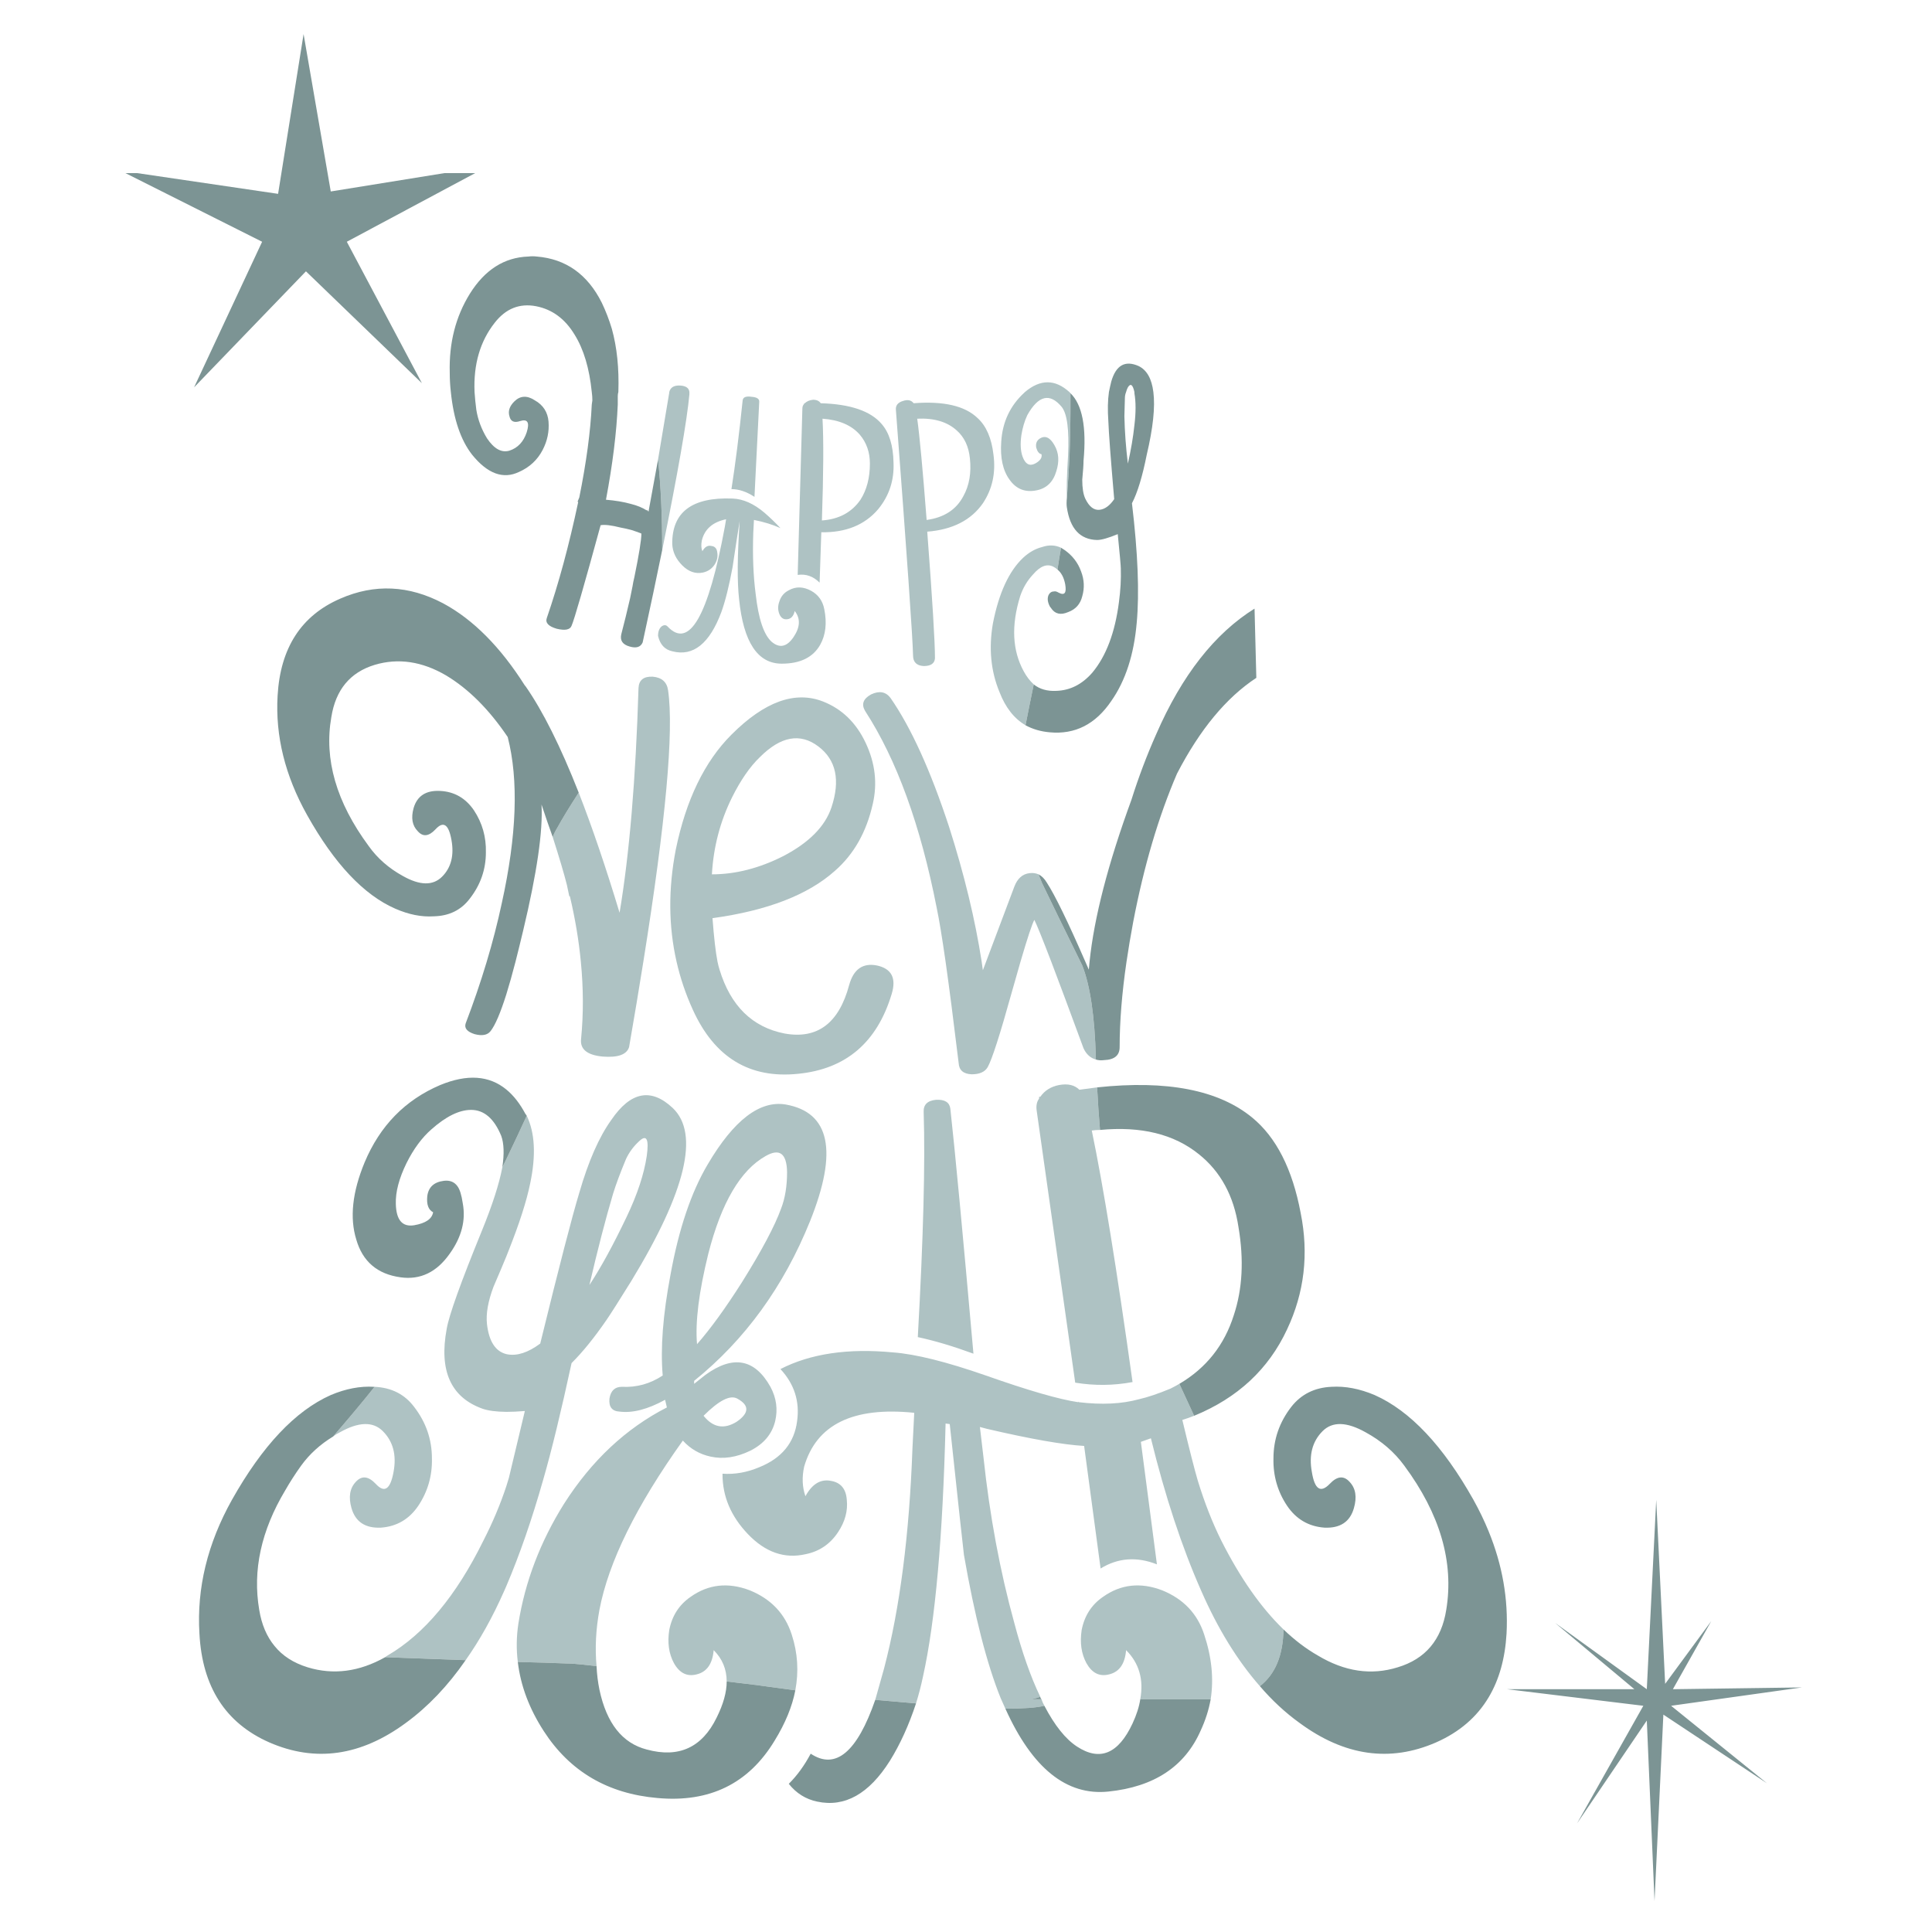 <?xml version="1.0" encoding="utf-8"?>
<!-- Generator: Adobe Illustrator 16.0.0, SVG Export Plug-In . SVG Version: 6.00 Build 0)  -->
<!DOCTYPE svg PUBLIC "-//W3C//DTD SVG 1.1//EN" "http://www.w3.org/Graphics/SVG/1.1/DTD/svg11.dtd">
<svg version="1.1" id="Layer_1" xmlns="http://www.w3.org/2000/svg" xmlns:xlink="http://www.w3.org/1999/xlink" x="0px" y="0px"
	 width="300px" height="300px" viewBox="0 0 300 300" enable-background="new 0 0 300 300" xml:space="preserve">
<g>
	<path fill-rule="evenodd" clip-rule="evenodd" fill="#AEC2C3" d="M165.665,77.334c-0.062-1.53,0-3.737,0.185-6.62
		c0.186-3.985-0.148-6.5-1.002-7.545c-1.838-2.199-3.613-1.768-5.328,1.293c-0.432,0.923-0.739,1.965-0.925,3.125
		c-0.185,1.346-0.122,2.45,0.186,3.312c0.422,1.161,1.063,1.525,1.926,1.095c0.8-0.423,1.138-0.91,1.016-1.464
		c-0.369-0.063-0.642-0.4-0.818-1.016c-0.131-0.739,0.142-1.257,0.818-1.557c0.73-0.309,1.402,0.087,2.018,1.187
		c0.678,1.17,0.771,2.52,0.277,4.049c-0.492,1.654-1.504,2.633-3.033,2.941c-1.777,0.37-3.185-0.18-4.222-1.648
		c-1.036-1.416-1.468-3.377-1.293-5.883c0.186-3.068,1.382-5.614,3.589-7.637l0.093-0.092c2.383-2.014,4.682-2.014,6.897,0
		l0.172,0.185c0,0.984,0,1.965,0,2.941C166.22,68.352,166.035,72.796,165.665,77.334z M160.521,106.273
		c-0.482,2.33-0.91,4.445-1.278,6.345c-1.776-1.047-3.121-2.762-4.037-5.144c-1.354-3.253-1.696-6.811-1.028-10.671
		c0.924-4.713,2.488-8.111,4.696-10.196c0.923-0.852,1.903-1.406,2.94-1.662c1.038-0.36,2.019-0.325,2.941,0.106
		c-0.192,1.099-0.378,2.229-0.553,3.39c-0.186-0.176-0.4-0.326-0.647-0.449c-0.975-0.493-2.018-0.097-3.125,1.188
		c-0.916,0.976-1.588,2.11-2.02,3.403c-1.406,4.529-1.222,8.416,0.555,11.66C159.396,105.043,159.914,105.721,160.521,106.273z
		 M161.26,135.767c0.186,0.431,0.369,0.887,0.554,1.372c1.416,2.954,3.399,7.017,5.949,12.188c0.097,0.194,0.193,0.392,0.29,0.594
		c1.231,3.121,1.935,7.9,2.111,14.337c0,0.062,0,0.149,0,0.264c-0.845-0.237-1.482-0.817-1.913-1.741
		c-2.094-5.69-3.764-10.175-5.013-13.454c-1.398-3.64-2.272-5.805-2.625-6.49c-0.351,0.633-1.067,2.795-2.149,6.49
		c-0.396,1.363-0.845,2.937-1.346,4.721c-1.837,6.612-3.091,10.504-3.76,11.673c-0.431,0.731-1.257,1.096-2.479,1.096
		c-1.284-0.053-1.957-0.633-2.019-1.741c-0.774-6.401-1.451-11.651-2.031-15.749c-0.537-3.746-0.994-6.521-1.372-8.323
		c-2.515-12.856-6.221-23.056-11.12-30.602c-0.615-1.037-0.308-1.895,0.923-2.572c1.284-0.607,2.291-0.422,3.021,0.554
		c3.192,4.599,6.226,11.278,9.101,20.036c2.357,7.396,4.041,14.365,5.052,20.907c0.063,0.439,0.123,0.883,0.185,1.332l4.88-12.966
		c0.484-1.283,1.276-1.987,2.375-2.11C160.368,135.521,160.828,135.582,161.26,135.767z M118.722,79.629
		c0.853,0.739,1.675,1.53,2.467,2.374c-1.213-0.545-2.585-0.967-4.116-1.266l-0.105,2.005c-0.123,3.5,0,6.657,0.369,9.471
		c0.431,3.86,1.257,6.339,2.48,7.439c1.231,1.046,2.366,0.805,3.403-0.725c1.037-1.531,1.099-2.881,0.185-4.05
		c-0.185,0.8-0.58,1.227-1.188,1.28c-0.554,0.061-0.954-0.212-1.2-0.818c-0.247-0.616-0.247-1.263,0-1.939
		c0.246-0.791,0.734-1.372,1.464-1.742c1.099-0.615,2.265-0.584,3.496,0.093c1.099,0.615,1.772,1.565,2.018,2.85
		c0.43,2.145,0.22,3.983-0.633,5.513c-1.108,1.961-3.1,2.941-5.975,2.941c-3.737,0-5.944-3.337-6.622-10.011
		c-0.308-2.7-0.277-6.745,0.093-12.135c-0.247,1.468-0.616,3.861-1.108,7.176c-0.545,2.937-1.125,5.258-1.741,6.964
		c-1.838,4.906-4.379,6.933-7.624,6.08c-1.161-0.255-1.896-1.051-2.203-2.387c0-0.678,0.185-1.169,0.554-1.477
		c0.36-0.246,0.664-0.246,0.91,0c3.368,3.613,6.34-1.561,8.917-15.525l0.185-1.108c-2.084,0.431-3.342,1.535-3.772,3.31
		c-0.123,0.669-0.093,1.219,0.092,1.649c0.37-0.668,0.827-0.94,1.372-0.818c0.563,0.053,0.875,0.392,0.937,1.016
		c0.115,0.607-0.013,1.218-0.383,1.834c-0.431,0.676-1.042,1.104-1.833,1.279c-1.161,0.245-2.234-0.123-3.218-1.108
		c-0.977-0.977-1.495-2.076-1.557-3.297c-0.062-4.969,3.06-7.329,9.365-7.083C115.402,77.475,117.06,78.214,118.722,79.629z
		 M148.571,66.848c-1.469-1.345-3.518-1.956-6.146-1.833c0.369,2.629,0.857,7.87,1.464,15.723c2.7-0.369,4.599-1.601,5.698-3.693
		c0.923-1.653,1.262-3.614,1.016-5.883C150.417,69.324,149.741,67.886,148.571,66.848z M140.222,62.258
		c0.73-0.246,1.279-0.128,1.649,0.356c4.66-0.361,7.971,0.409,9.932,2.307c1.345,1.222,2.168,3.122,2.466,5.698
		c0.37,2.815-0.18,5.325-1.648,7.532c-1.837,2.629-4.717,4.098-8.639,4.405c0.8,10.543,1.2,17.099,1.2,19.667
		c-0.062,0.8-0.646,1.201-1.754,1.201c-1.099-0.062-1.649-0.612-1.649-1.649c-0.062-2.823-0.95-15.534-2.665-38.133
		C139.052,62.958,139.421,62.495,140.222,62.258z M135.077,71.993c0-1.767-0.522-3.267-1.569-4.498
		c-1.284-1.468-3.214-2.295-5.79-2.48c0.185,3.245,0.153,8.512-0.093,15.801c2.639-0.184,4.634-1.257,5.988-3.217
		C134.589,76.069,135.077,74.199,135.077,71.993z M126.253,62.073c0.554,0,0.95,0.181,1.188,0.542
		c4.599,0.131,7.755,1.208,9.47,3.231c1.17,1.345,1.781,3.333,1.833,5.961c0.123,2.762-0.672,5.184-2.387,7.268
		c-2.084,2.445-5.026,3.636-8.825,3.575l-0.264,7.821c-0.985-0.984-2.119-1.385-3.403-1.2l0.726-25.813
		c0-0.308,0.092-0.555,0.277-0.739v-0.105h0.105C125.273,62.315,125.7,62.135,126.253,62.073z M127.823,108.938
		c2.937,1.161,5.139,3.306,6.607,6.437c1.469,3.121,1.834,6.274,1.095,9.457c-0.976,4.353-2.932,7.813-5.869,10.381
		c-4.168,3.737-10.508,6.191-19.02,7.36c0.228,3.016,0.488,5.267,0.778,6.753c0.105,0.5,0.211,0.915,0.316,1.239
		c1.715,5.629,5.083,8.936,10.104,9.92c5.092,0.914,8.433-1.597,10.024-7.531c0.677-2.454,2.114-3.465,4.313-3.034
		c2.269,0.492,3.034,1.96,2.295,4.405c-2.26,7.536-7.097,11.673-14.509,12.412c-7.545,0.791-13.001-2.52-16.37-9.933
		c-1.107-2.427-1.952-4.92-2.532-7.478c-1.257-5.506-1.297-11.309-0.118-17.411c1.591-7.721,4.471-13.666,8.639-17.834
		C118.713,108.938,123.461,107.223,127.823,108.938z M127.084,115.915c-2.822-2.145-5.856-1.591-9.101,1.662
		c-1.53,1.469-2.968,3.548-4.313,6.239c-1.847,3.737-2.889,7.721-3.126,11.951c3.667,0,7.373-0.95,11.119-2.85
		c3.975-2.084,6.454-4.595,7.439-7.531C130.509,121.157,129.836,117.999,127.084,115.915z M115.319,62.166
		c0.062-0.493,0.519-0.678,1.372-0.554c0.862,0.062,1.262,0.339,1.2,0.831l-0.738,14.708c-1.223-0.8-2.414-1.201-3.575-1.201
		C114.185,72.09,114.765,67.495,115.319,62.166z M102.181,71.359l1.741-10.394v-0.092c0.185-0.738,0.77-1.073,1.754-1.003
		c0.853,0.063,1.311,0.396,1.372,1.003c0,0.123,0,0.246,0,0.369c-0.37,4.046-1.776,12.101-4.221,24.166
		C102.828,80.078,102.613,75.396,102.181,71.359z M89.862,123.078c2.084,5.338,4.199,11.554,6.345,18.651
		c1.53-9.119,2.51-20.752,2.941-34.901c0.062-1.231,0.796-1.816,2.203-1.755c1.407,0.124,2.203,0.827,2.387,2.111
		c0.923,6.332-0.356,20.379-3.838,42.143c-0.659,4.141-1.398,8.564-2.216,13.268c-0.37,1.171-1.75,1.659-4.142,1.465
		c-2.392-0.237-3.496-1.151-3.311-2.744c0.378-3.878,0.365-7.874-0.04-11.989c-0.316-3.315-0.883-6.701-1.701-10.157h-0.092
		l-0.37-1.754c-0.431-1.714-1.165-4.194-2.203-7.439c0.185-0.493,0.427-0.981,0.725-1.464
		C87.29,127.158,88.394,125.346,89.862,123.078z M78.004,181.246c0.202-0.422,0.409-0.839,0.62-1.252
		c1.161-2.41,2.216-4.657,3.166-6.741c1.275,2.638,1.456,6.134,0.541,10.486c-0.554,2.743-1.685,6.261-3.391,10.552
		c-0.096,0.238-0.202,0.506-0.316,0.805c-0.457,1.117-1.121,2.687-1.992,4.709c-0.853,2.269-1.191,4.198-1.016,5.791
		c0.309,2.69,1.311,4.247,3.007,4.669c0.036,0.009,0.075,0.018,0.119,0.026c1.539,0.299,3.253-0.255,5.144-1.662
		c2.946-12.003,4.968-19.812,6.068-23.426c1.416-4.897,3.073-8.666,4.972-11.305c3-4.405,6.183-5.015,9.551-1.833
		c4.167,3.983,2.021,12.926-6.438,26.829c-1.899,3.061-3.183,5.078-3.852,6.055c-1.899,2.761-3.711,5-5.434,6.713
		c-1.645,7.599-3.113,13.636-4.406,18.11c-1.75,6.164-3.658,11.669-5.725,16.515c-0.105,0.255-0.215,0.506-0.33,0.751
		c-1.785,4.045-3.781,7.629-5.988,10.75c-4.775-0.184-8.938-0.338-12.491-0.462c0.124-0.113,0.246-0.202,0.37-0.262
		c5.698-3.315,10.657-9.261,14.878-17.834c1.442-2.814,2.629-5.633,3.561-8.455c0.141-0.431,0.273-0.862,0.396-1.293l2.479-10.38
		c-1.064,0.087-2.022,0.132-2.875,0.132c-1.608-0.018-2.853-0.185-3.733-0.501c-4.897-1.769-6.74-5.901-5.526-12.399
		c0.37-2.137,2.181-7.188,5.435-15.155C76.452,187.134,77.52,183.823,78.004,181.246z M92.632,258.712
		c-1.601-0.185-2.796-0.308-3.587-0.369c-3.069-0.123-5.949-0.216-8.64-0.276c-0.247-1.962-0.216-3.954,0.092-5.976
		c1.038-6.49,3.394-12.677,7.07-18.559c4.291-6.735,9.62-11.73,15.986-14.984l-0.277-1.188c-2.691,1.479-5.047,2.09-7.07,1.833
		c-1.17-0.061-1.693-0.733-1.57-2.017c0.193-1.224,0.839-1.834,1.939-1.834c2.269,0.122,4.379-0.462,6.331-1.755
		c-0.369-4.229,0.031-9.431,1.201-15.604c1.284-7.112,3.214-12.842,5.79-17.186c4.045-6.869,8.086-9.964,12.122-9.287
		c6.868,1.223,8.125,7.255,3.772,18.097c-4.106,10.175-10.107,18.445-18.004,24.812v0.461l1.742-1.384
		c4.291-3.122,7.659-2.507,10.103,1.846c0.923,1.715,1.169,3.491,0.739,5.329c-0.493,2.014-1.777,3.543-3.852,4.59
		c-2.154,1.047-4.212,1.354-6.173,0.923c-1.706-0.368-3.144-1.199-4.313-2.492c-7.229,10.112-11.546,18.875-12.953,26.287
		C92.526,252.979,92.376,255.89,92.632,258.712z M97.301,188.962c1.662-3.481,2.704-6.634,3.126-9.456
		c0.369-2.638-0.026-3.404-1.187-2.295c-0.862,0.791-1.54,1.709-2.032,2.756c-0.914,2.199-1.587,4.005-2.018,5.421
		c-1.161,3.913-2.383,8.632-3.667,14.153C93.3,196.841,95.226,193.315,97.301,188.962z M58.166,215.343
		c2.629,0.122,4.678,1.166,6.146,3.126c1.838,2.383,2.757,5.047,2.757,7.994c0.062,2.69-0.643,5.14-2.111,7.346
		c-1.406,2.084-3.337,3.219-5.79,3.403c-2.445,0.114-3.975-0.896-4.59-3.033c-0.483-1.716-0.268-3.064,0.646-4.05
		c0.924-1.037,1.965-0.941,3.126,0.29c1.346,1.469,2.265,0.854,2.757-1.847c0.493-2.629-0.062-4.744-1.662-6.345
		c-1.53-1.53-3.763-1.463-6.701,0.197c-0.369,0.177-0.708,0.388-1.016,0.635C54.367,219.998,56.513,217.428,58.166,215.343z
		 M183.13,214.881c0.737,1.591,1.503,3.246,2.294,4.959c-0.615,0.247-1.226,0.462-1.833,0.646c1.1,4.591,1.896,7.717,2.388,9.379
		c1.046,3.43,2.269,6.551,3.667,9.365c2.945,5.821,6.164,10.415,9.654,13.783c-0.061,4.036-1.283,6.974-3.667,8.812
		c-3.489-3.975-6.524-8.903-9.101-14.787c-3.008-6.797-5.614-14.697-7.821-23.702l-1.557,0.555l2.493,19.02
		c-3.131-1.231-6.046-1.017-8.746,0.646l-2.558-19.033c-3.254-0.186-8.279-1.068-15.077-2.651l-1.107-0.29l0.554,4.695
		c0.976,9.128,2.572,17.706,4.787,25.734c1.215,4.59,2.561,8.415,4.037,11.475c-0.713,0.237-1.253,0.361-1.623,0.37h1.808
		c0.122,0.369,0.272,0.708,0.448,1.016c-1.214,0.299-3.231,0.448-6.053,0.448c-0.248-0.545-0.493-1.095-0.74-1.649
		c-2.146-5.328-4.045-12.74-5.698-22.238c-0.114-0.853-0.848-7.619-2.202-20.3l-0.646-0.092
		c-0.431,17.578-1.596,30.654-3.495,39.227c-0.308,1.47-0.673,2.881-1.095,4.235c-2.022-0.186-4.133-0.369-6.331-0.554
		c0.421-1.47,0.878-3.097,1.371-4.881c2.454-9.365,3.922-20.758,4.405-34.176l0.278-5.514c-9.498-0.976-15.195,1.812-17.095,8.362
		c-0.36,1.653-0.295,3.184,0.198,4.591c1.038-1.9,2.352-2.696,3.944-2.388c1.53,0.255,2.356,1.235,2.479,2.941
		c0.185,1.724-0.272,3.407-1.372,5.052c-1.231,1.847-2.915,2.98-5.052,3.403c-3.254,0.738-6.23-0.304-8.93-3.126
		c-2.629-2.753-3.943-5.844-3.943-9.272v-0.106c1.899,0.132,3.799-0.201,5.698-1.002c3.492-1.407,5.452-3.795,5.883-7.162
		c0.431-3.061-0.431-5.755-2.585-8.085c4.661-2.393,10.486-3.255,17.477-2.587c3.481,0.256,8.288,1.451,14.417,3.588
		c6.612,2.33,11.393,3.712,14.339,4.143v-0.092l0.091,0.092c3.554,0.431,6.675,0.276,9.365-0.462
		c1.354-0.308,2.981-0.856,4.881-1.648C182.25,215.374,182.707,215.127,183.13,214.881z M108.235,208.722
		c2.093-2.383,4.424-5.598,6.991-9.643c3.06-4.897,5.078-8.696,6.055-11.396c0.624-1.593,0.936-3.491,0.936-5.698
		c-0.061-2.885-1.169-3.711-3.323-2.479c-3.913,2.198-6.881,7.25-8.903,15.154C108.521,200.604,107.937,205.292,108.235,208.722z
		 M109.251,219.84c1.468,1.839,3.183,2.146,5.144,0.925c1.961-1.354,1.992-2.551,0.093-3.588
		C113.389,216.561,111.643,217.449,109.251,219.84z M123.497,262.471c-3.861-0.544-7.413-1.003-10.658-1.371
		c0-1.899-0.673-3.521-2.019-4.867c-0.184,2.146-1.077,3.402-2.677,3.772c-1.468,0.369-2.633-0.216-3.495-1.754
		c-0.791-1.469-1.033-3.184-0.726-5.145c0.431-2.207,1.535-3.922,3.311-5.145c2.761-1.961,5.826-2.3,9.194-1.016
		c3.306,1.345,5.478,3.641,6.516,6.885C123.866,256.654,124.051,259.534,123.497,262.471z M170.361,168.847
		c0.123,2.384,0.272,4.587,0.448,6.609c-0.431,0-0.856,0.03-1.279,0.092c1.775,8.521,3.887,21.539,6.332,39.057
		c-2.938,0.553-5.905,0.584-8.904,0.093l-5.975-42.183c-0.123-0.792,0-1.434,0.369-1.926v-0.276h0.185
		c0.677-0.978,1.653-1.588,2.929-1.833c1.354-0.247,2.399,0,3.139,0.737C168.519,169.085,169.438,168.962,170.361,168.847z
		 M145.366,170.773c1.346-0.062,2.08,0.399,2.203,1.385c0.739,6.674,1.934,19.354,3.587,38.04c-3.192-1.169-6.072-2.026-8.64-2.572
		c0.862-15.44,1.166-27.084,0.911-34.927C143.365,171.538,144.011,170.896,145.366,170.773z M187.996,263.856h-10.935
		c0.555-3.061-0.18-5.602-2.202-7.624c-0.177,2.146-1.064,3.402-2.665,3.772c-1.468,0.369-2.633-0.216-3.496-1.754
		c-0.79-1.469-1.037-3.184-0.737-5.145c0.43-2.207,1.533-3.922,3.311-5.145c2.761-1.961,5.825-2.3,9.193-1.016
		c3.307,1.345,5.482,3.641,6.528,6.885C188.154,257.323,188.489,260.663,187.996,263.856z"/>
	<path fill-rule="evenodd" clip-rule="evenodd" fill="#7C9494" d="M159.242,112.618c0.368-1.9,0.796-4.015,1.278-6.345
		c0.925,0.739,2.089,1.074,3.496,1.002c2.146-0.061,4.015-1.007,5.606-2.835c2.146-2.577,3.521-6.227,4.128-10.948
		c0.247-1.838,0.344-3.583,0.29-5.237c0-0.369-0.157-2.142-0.475-5.315c-1.469,0.607-2.537,0.91-3.205,0.91
		c-2.639-0.063-4.204-1.746-4.696-5.052c-0.062-0.37-0.062-0.857,0-1.465c0.37-4.538,0.555-8.982,0.555-13.335
		c0-0.976,0-1.957,0-2.941c1.838,1.776,2.516,5.271,2.031,10.486c0,0.606-0.066,1.586-0.198,2.941c0,1.284,0.154,2.26,0.462,2.928
		c0.616,1.293,1.38,1.873,2.295,1.742c0.8-0.115,1.534-0.664,2.203-1.649c-0.545-6.305-0.848-10.345-0.91-12.121
		c-0.123-1.715-0.093-3.219,0.092-4.512c0.123-0.607,0.247-1.157,0.369-1.648c0.73-2.515,2.142-3.312,4.234-2.388
		c1.274,0.615,2.041,1.961,2.296,4.036c0.298,2.331-0.045,5.58-1.03,9.747c-0.668,3.368-1.433,5.879-2.294,7.532
		c0.923,7.721,1.169,13.907,0.739,18.559c-0.432,4.959-1.746,9.004-3.945,12.135c-2.444,3.614-5.631,5.236-9.563,4.868
		C161.603,113.589,160.35,113.225,159.242,112.618z M176.151,60.873c-0.255-1.161-0.594-1.403-1.016-0.725
		c-0.123,0.237-0.215,0.479-0.276,0.725c-0.124,0.316-0.186,0.625-0.186,0.924l-0.078,2.849c0.052,2.392,0.232,4.841,0.54,7.347
		c0.484-2.137,0.822-4.128,1.016-5.976c0.237-1.951,0.237-3.605,0-4.959C176.151,60.996,176.151,60.934,176.151,60.873z
		 M170.164,164.521c0-0.114,0-0.202,0-0.264c-0.177-6.438-0.88-11.217-2.111-14.337c-0.097-0.202-0.193-0.4-0.29-0.594
		c-2.55-5.171-4.533-9.234-5.949-12.188c-0.185-0.484-0.368-0.94-0.554-1.372c0.493,0.246,0.924,0.676,1.293,1.292
		c1.267,1.952,3.259,6.041,5.975,12.268c0.186,0.404,0.365,0.817,0.541,1.239c0.036-0.404,0.075-0.817,0.118-1.239
		c0.704-6.833,2.871-15.213,6.503-25.14c1.1-3.492,2.383-6.89,3.853-10.197c3.982-9.128,9.07-15.621,15.261-19.482l0.277,10.75
		c-4.661,3.06-8.768,8.02-12.319,14.878c-2.877,6.683-5.145,14.373-6.808,23.069c-0.396,2.111-0.737,4.151-1.028,6.121
		c-0.712,4.871-1.068,9.294-1.068,13.268c0,1.284-0.8,1.957-2.4,2.02C170.964,164.675,170.532,164.645,170.164,164.521z
		 M164.755,85.051c0.177,0.123,0.361,0.241,0.555,0.356c1.223,0.862,2.074,1.97,2.559,3.323c0.492,1.275,0.554,2.559,0.185,3.852
		c-0.299,1.222-1.032,2.044-2.203,2.467c-1.16,0.5-2.044,0.29-2.65-0.634c0-0.062-0.031-0.092-0.093-0.092
		c-0.43-0.729-0.526-1.372-0.29-1.926c0.193-0.369,0.471-0.554,0.83-0.554c0.186-0.061,0.432,0,0.739,0.185
		c0.916,0.483,1.253,0.053,1.017-1.293c-0.193-1.037-0.594-1.803-1.2-2.294C164.377,87.28,164.563,86.15,164.755,85.051z
		 M21.313,26.882L43.182,30.1l3.958-24.81l4.22,24.441l17.649-2.85h4.774L53.853,37.54l11.66,21.961L47.508,42.13L30.137,60.148
		L40.702,37.54L19.479,26.882H21.313z M102.181,71.359c0.432,4.036,0.646,8.719,0.646,14.048c-0.861,4.229-1.873,9.008-3.033,14.337
		c-0.308,0.738-0.985,0.954-2.032,0.646c-1.099-0.309-1.525-0.954-1.28-1.939c0.432-1.644,0.889-3.512,1.372-5.605
		c0.124-0.607,0.247-1.218,0.369-1.833c0.062-0.423,0.154-0.88,0.277-1.373c0.73-3.552,1.095-5.815,1.095-6.792
		c-0.483-0.194-1.002-0.379-1.557-0.554c-0.492-0.132-1.042-0.255-1.648-0.369c-1.469-0.37-2.51-0.493-3.126-0.37
		c-2.577,9.427-4.081,14.632-4.511,15.618c-0.238,0.615-1.002,0.769-2.295,0.461c-1.284-0.369-1.803-0.919-1.557-1.649
		c1.838-5.328,3.464-11.334,4.88-18.018l-0.092-0.078l0.264-0.647c1.099-5.46,1.745-10.271,1.938-14.43l0.092-0.646
		c0-0.43-0.031-0.862-0.092-1.293c-0.369-3.675-1.258-6.644-2.664-8.903c-1.478-2.454-3.469-3.927-5.975-4.419
		c-2.577-0.493-4.722,0.366-6.437,2.572c-2.269,2.884-3.311,6.467-3.126,10.75c0.061,0.924,0.154,1.847,0.277,2.77
		c0.247,1.53,0.796,2.998,1.648,4.405c1.108,1.654,2.274,2.296,3.496,1.927c1.292-0.423,2.185-1.373,2.677-2.85
		c0.483-1.53,0.141-2.11-1.029-1.74c-0.915,0.308-1.464,0.061-1.648-0.739c-0.247-0.791,0-1.557,0.738-2.294
		c0.923-0.924,1.992-0.985,3.205-0.185c1.292,0.729,2,1.829,2.124,3.297c0.123,1.54-0.185,3.012-0.923,4.419
		c-0.8,1.538-2.022,2.673-3.667,3.402c-2.453,1.169-4.875,0.282-7.268-2.665c-1.776-2.269-2.88-5.518-3.311-9.747
		c-0.115-0.976-0.171-1.983-0.171-3.021c-0.123-4.599,0.914-8.675,3.113-12.227c2.33-3.737,5.364-5.667,9.101-5.791
		c0.431-0.053,0.862-0.053,1.293,0c4.528,0.37,7.896,2.762,10.104,7.176c0.615,1.284,1.134,2.629,1.557,4.036
		c0.8,2.875,1.139,6.151,1.015,9.826c-0.061,0.185-0.092,0.4-0.092,0.646v1.293c-0.185,4.353-0.795,9.281-1.833,14.786
		c1.468,0.123,2.752,0.339,3.851,0.646c0.985,0.246,1.812,0.584,2.48,1.014v-0.104l0.277,0.289L102.181,71.359z M89.862,123.078
		c-1.468,2.269-2.572,4.08-3.311,5.435c-0.298,0.483-0.541,0.971-0.725,1.464c-0.554-1.53-1.134-3.213-1.741-5.051
		c0.237,4.106-0.712,10.631-2.849,19.574c-0.414,1.741-0.809,3.35-1.187,4.828c-0.501,1.934-0.976,3.624-1.425,5.065
		c-0.914,2.902-1.732,4.81-2.453,5.724c-0.483,0.616-1.31,0.771-2.479,0.462c-1.161-0.369-1.623-0.924-1.385-1.661
		c2.454-6.429,4.322-12.646,5.606-18.651c2.331-10.535,2.638-19.144,0.923-25.826c-2.884-4.274-6.067-7.457-9.549-9.551
		c-3.746-2.196-7.453-2.747-11.119-1.648c-3.799,1.161-6.037,3.856-6.714,8.085c-1.161,6.56,0.77,13.239,5.79,20.036
		c1.346,1.899,3.122,3.456,5.329,4.669c2.629,1.479,4.652,1.513,6.067,0.105c1.407-1.407,1.896-3.306,1.464-5.698
		c-0.43-2.444-1.257-2.998-2.479-1.662c-1.038,1.108-1.956,1.205-2.756,0.291c-0.853-0.862-1.069-2.058-0.646-3.588
		c0.554-1.9,1.935-2.787,4.142-2.665c2.198,0.114,3.943,1.121,5.236,3.021c1.292,1.961,1.908,4.137,1.847,6.529
		c0,2.639-0.831,5.026-2.493,7.164c-1.346,1.785-3.214,2.703-5.606,2.756c-1.891,0.124-3.882-0.272-5.975-1.188
		c-4.898-2.145-9.457-6.986-13.678-14.522c-3.429-6.12-4.959-12.302-4.59-18.545c0.422-7.421,3.667-12.447,9.734-15.076
		c5.32-2.33,10.649-2.084,15.987,0.739c4.651,2.505,8.877,6.758,12.675,12.755l0.093,0.092
		C84.291,110.406,87.048,115.919,89.862,123.078z M81.79,173.253c-0.95,2.084-2.005,4.331-3.166,6.741
		c-0.211,0.413-0.417,0.83-0.62,1.252c0.308-2.084,0.251-3.706-0.171-4.867c-1.108-2.691-2.669-4.036-4.682-4.036
		c-1.838,0-3.892,1.007-6.16,3.021c-1.478,1.292-2.765,3.037-3.865,5.236c-1.17,2.392-1.723,4.506-1.662,6.344
		c0.062,2.506,1.011,3.61,2.849,3.311c1.785-0.308,2.765-0.979,2.942-2.018c-0.73-0.369-1.034-1.196-0.91-2.479
		c0.175-1.407,1.033-2.208,2.572-2.401c0.923-0.114,1.627,0.164,2.11,0.831c0.37,0.492,0.646,1.381,0.831,2.665
		c0.493,2.638-0.18,5.24-2.018,7.808c-2.022,2.886-4.568,4.111-7.637,3.681c-3.605-0.493-5.9-2.453-6.885-5.883
		c-1.037-3.368-0.607-7.352,1.293-11.95c2.383-5.698,6.3-9.708,11.752-12.028c4.176-1.725,7.597-1.491,10.261,0.699
		c1.117,0.913,2.106,2.179,2.968,3.797C81.653,173.038,81.719,173.13,81.79,173.253z M59.814,257.326
		c3.553,0.124,7.716,0.278,12.491,0.462c-2.752,3.984-5.843,7.229-9.272,9.734c-6.982,5.152-14.056,6.165-21.223,3.034
		c-6.797-2.999-10.411-8.63-10.842-16.896c-0.431-7.053,1.253-13.977,5.052-20.774c4.723-8.389,9.836-13.811,15.34-16.263
		c2.331-0.985,4.568-1.412,6.714-1.28h0.092c-1.653,2.085-3.799,4.655-6.437,7.717c-2.014,1.223-3.667,2.727-4.959,4.51
		c-0.915,1.276-1.742,2.56-2.48,3.853c-3.737,6.242-5.083,12.43-4.036,18.558c0.369,2.27,1.161,4.138,2.375,5.606
		c1.23,1.529,2.945,2.634,5.144,3.312C51.765,260.119,55.778,259.597,59.814,257.326z M80.405,258.066
		c2.691,0.061,5.57,0.153,8.64,0.276c0.791,0.062,1.987,0.185,3.587,0.369c0.053,1.23,0.202,2.453,0.449,3.667
		c1.107,5.215,3.556,8.31,7.347,9.286c4.968,1.354,8.586-0.299,10.855-4.96c1.038-2.084,1.557-3.952,1.557-5.605
		c3.245,0.368,6.797,0.827,10.658,1.371c-0.484,2.515-1.557,5.123-3.219,7.823c-4.036,6.674-10.1,9.641-18.189,8.902
		c-7.721-0.668-13.604-4.129-17.648-10.381C82.181,265.324,80.835,261.741,80.405,258.066z M135.909,263.949
		c2.197,0.185,4.308,0.368,6.331,0.554c-1.108,3.367-2.458,6.335-4.049,8.902c-3.245,5.154-7.013,7.268-11.304,6.345
		c-1.768-0.369-3.236-1.287-4.406-2.757c1.292-1.283,2.427-2.844,3.403-4.682C129.745,274.878,133.085,272.091,135.909,263.949z
		 M187.996,263.856c-0.299,1.653-0.817,3.275-1.557,4.866c-2.452,5.584-7.232,8.742-14.337,9.471
		c-6.489,0.67-11.818-3.623-15.985-12.873c2.821,0,4.839-0.149,6.053-0.448c1.601,3.061,3.288,5.17,5.065,6.331
		c3.553,2.33,6.428,1.135,8.627-3.588c0.623-1.336,1.023-2.59,1.199-3.759H187.996z M161.537,263.486
		c0,0.124,0.062,0.246,0.185,0.37h-1.808C160.284,263.848,160.824,263.724,161.537,263.486z M195.633,261.825
		c2.384-1.838,3.606-4.775,3.667-8.812c1.715,1.653,3.491,3.003,5.329,4.051c4.169,2.505,8.307,3.116,12.412,1.833
		c4.282-1.285,6.794-4.257,7.531-8.918c1.223-7.412-0.954-14.882-6.528-22.41c-1.531-2.092-3.518-3.807-5.962-5.145
		c-2.946-1.66-5.184-1.728-6.714-0.197c-1.592,1.601-2.146,3.716-1.663,6.345c0.432,2.7,1.355,3.315,2.771,1.847
		c1.159-1.231,2.197-1.327,3.112-0.29c0.924,0.985,1.139,2.334,0.646,4.05c-0.607,2.137-2.137,3.147-4.591,3.033
		c-2.453-0.185-4.384-1.319-5.79-3.403c-1.469-2.206-2.172-4.655-2.111-7.346c0-2.947,0.919-5.611,2.758-7.994
		c1.53-1.96,3.608-3.004,6.239-3.126c2.145-0.132,4.384,0.295,6.713,1.28c5.514,2.452,10.627,7.874,15.341,16.263
		c0.905,1.627,1.693,3.258,2.36,4.894c2.137,5.223,3.065,10.518,2.783,15.881c-0.228,3.887-1.156,7.188-2.783,9.905
		c-1.829,3.069-4.547,5.399-8.151,6.991c-7.167,3.131-14.24,2.118-21.224-3.034C199.582,265.94,197.532,264.041,195.633,261.825z
		 M183.13,214.881c4.168-2.452,6.985-6.006,8.454-10.657c1.346-4.045,1.588-8.609,0.725-13.69
		c-0.729-4.847-2.777-8.614-6.146-11.306c-3.86-3.121-8.978-4.378-15.354-3.771c-0.176-2.022-0.325-4.226-0.448-6.609
		c10.833-1.159,18.858,0.4,24.072,4.683c3.737,3.061,6.247,7.994,7.531,14.801c1.284,6.366,0.581,12.397-2.11,18.097
		c-2.876,6.182-7.686,10.653-14.431,13.413C184.633,218.127,183.867,216.472,183.13,214.881z M257.178,232.886l1.386,28.582
		l7.162-9.747l-5.962,10.579l20.036-0.276l-20.313,2.849l14.879,12.028l-16.079-10.657l-1.372,28.952l-1.199-28.028l-10.843,15.986
		l10.302-18.281L234.03,262.3h19.759l-12.306-10.288l14.231,10.288L257.178,232.886z"/>
</g>
</svg>
